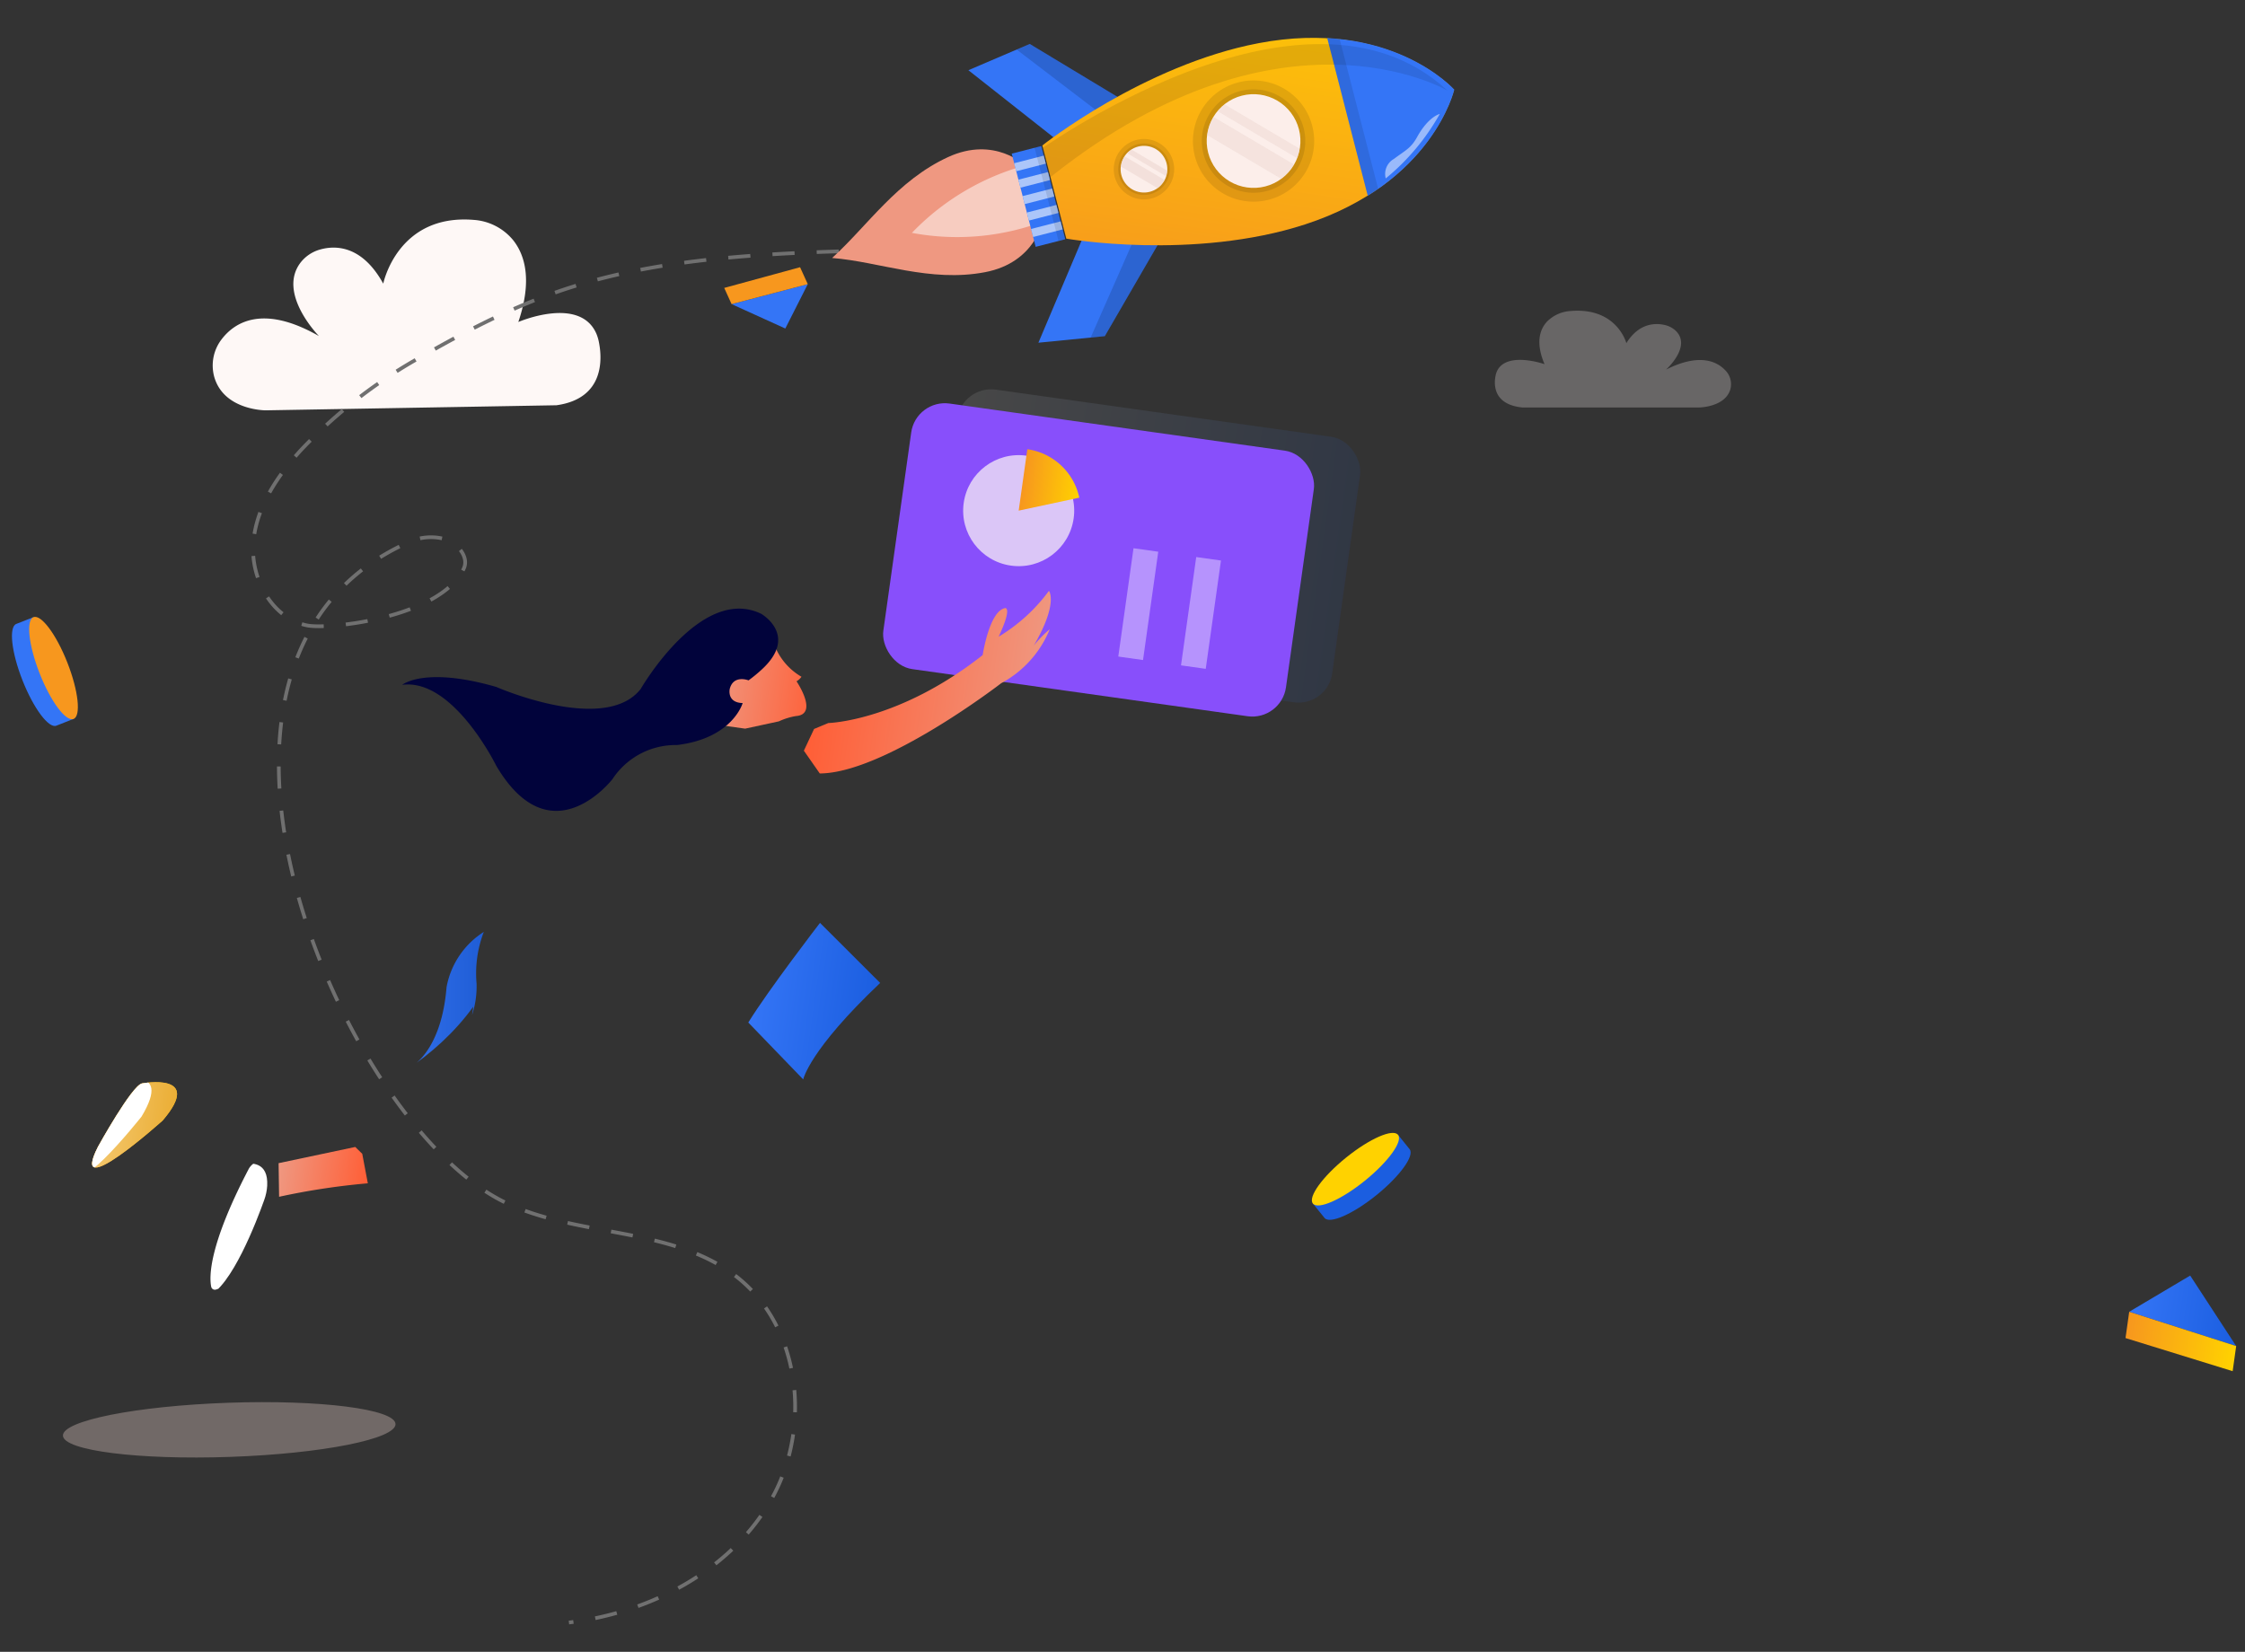 <svg xmlns="http://www.w3.org/2000/svg" xmlns:xlink="http://www.w3.org/1999/xlink" width="304.072" height="223.775"><rect width="100%" height="100%" fill="#333333" stroke="none"/><defs><linearGradient id="e" y1=".5" x2="1" y2=".5" gradientUnits="objectBoundingBox"><stop offset="0" stop-color="#f6ce7d"/><stop offset="1" stop-color="#e8a623"/></linearGradient><linearGradient id="a" x1="-13.697" y1="-35.331" x2="-12.479" y2="-35.331" gradientUnits="objectBoundingBox"><stop offset="0" stop-color="#3475f6"/><stop offset="1" stop-color="#1b5ee0"/></linearGradient><linearGradient id="b" x1="-15.776" y1="-40.368" x2="-14.37" y2="-40.368" gradientUnits="objectBoundingBox"><stop offset="0" stop-color="#f7971e"/><stop offset="1" stop-color="#ffd200"/></linearGradient><linearGradient id="f" x1="0" y1=".5" x2="1" y2=".5" xlink:href="#a"/><linearGradient id="g" x1="0" y1=".5" x2="1" y2=".5" xlink:href="#b"/><linearGradient id="d" x1="5.55" y1="-2.368" x2="6.329" y2="-2.368" gradientUnits="objectBoundingBox"><stop offset="0" stop-color="#ef9881"/><stop offset="1" stop-color="#ff5e36"/></linearGradient><linearGradient id="i" x1="16.817" y1="-57.731" x2="17.266" y2="-57.731" xlink:href="#a"/><linearGradient id="k" x1="26.787" y1="-38.475" x2="28.196" y2="-38.475" xlink:href="#a"/><linearGradient id="l" x1="33.49" y1="-183.285" x2="34.502" y2="-183.285" xlink:href="#a"/><linearGradient id="n" x1="2.951" y1="1.177" x2="2.951" y2="-.377" xlink:href="#b"/><linearGradient id="o" x1="12.19" y1="-46.483" x2="13.337" y2="-46.483" xlink:href="#a"/><linearGradient id="c" x1="386.358" y1="-181.658" x2="389.194" y2="-181.658" gradientUnits="objectBoundingBox"><stop offset="0" stop-color="#acc6f9"/><stop offset="1" stop-color="#6f96e3"/></linearGradient><linearGradient id="r" x1="387.299" y1="-182.47" x2="390.135" y2="-182.47" xlink:href="#c"/><linearGradient id="s" x1="388.24" y1="-183.288" x2="391.076" y2="-183.288" xlink:href="#c"/><linearGradient id="t" x1="389.164" y1="-184.101" x2="392" y2="-184.101" xlink:href="#c"/><linearGradient id="u" x1="390.139" y1="-184.917" x2="392.975" y2="-184.917" xlink:href="#c"/><linearGradient id="v" x1="0" y1=".5" x2="1" y2=".5" xlink:href="#d"/><linearGradient id="w" y1=".5" x2="1" y2=".5" gradientUnits="objectBoundingBox"><stop offset="0" stop-color="#fff"/><stop offset="1" stop-color="#1b5ee0"/></linearGradient><linearGradient id="A" x1="-.263" y1=".901" x2="1.551" y2=".217" gradientUnits="objectBoundingBox"><stop offset="0" stop-color="#3270eb"/><stop offset="1" stop-color="#1957cf"/></linearGradient><linearGradient id="B" x1="1" y1=".5" x2="0" y2=".5" xlink:href="#d"/><linearGradient id="C" x1="41.977" y1="9.818" x2="43.477" y2="9.818" xlink:href="#a"/><linearGradient id="D" x1="50.904" y1="10.52" x2="52.733" y2="10.52" xlink:href="#b"/><linearGradient id="E" x1="52" y1="-44.937" x2="53.068" y2="-44.937" xlink:href="#a"/><linearGradient id="F" x1="46.079" y1="-45.03" x2="47.023" y2="-45.03" xlink:href="#b"/><clipPath id="h"><path data-name="Path 1013" d="M943.682 573.555l-11.637 5.192-13.884-8.1 7.734-4.68z" transform="translate(-918.16 -565.971)" fill="none"/></clipPath><clipPath id="j"><path data-name="Path 1016" d="M952.686 591.221l-11.915 4.52-4.141 15.53 8.785-2.132z" transform="translate(-936.63 -591.221)" fill="none"/></clipPath><clipPath id="m"><path data-name="Path 1019" d="M969.379 583.186c16.3-7.95 17.4-20.859 17.4-20.859s-9.879-8.433-27.045-2.582c-15.158 5.165-27.153 17.828-27.153 17.828l2.5 6.072 2.467 5.982s17.438.58 31.831-6.441z" transform="translate(-932.582 -557.679)" fill="none"/></clipPath><clipPath id="p"><path data-name="Path 1022" d="M969.182 581.309a6.349 6.349 0 113.449-8.29 6.35 6.35 0 01-3.449 8.29z" transform="translate(-960.411 -569.089)" fill="none"/></clipPath><clipPath id="q"><path data-name="Path 1026" d="M950.821 586.655a3.164 3.164 0 111.719-4.13 3.164 3.164 0 01-1.719 4.13z" transform="translate(-946.45 -580.567)" fill="none"/></clipPath><clipPath id="x"><path data-name="Path 991" d="M819.45 775.886c1.381-.528 3.632-.868 3.912 2.351a6.845 6.845 0 01-.132 1.969c-.569 2.775-2.745 12.4-5.836 14.044a.5.5 0 01-.7-.231c-.544-1.182-1.6-5.266 1.414-16.642a2.2 2.2 0 011.342-1.491z" transform="translate(-816.069 -775.545)" fill="none"/></clipPath><clipPath id="y"><path data-name="Path 996" d="M800.131 764.376s8.143-2.749 3.477 4.575c0 0-11.093 13.227-8.189 4.754 0 0 3.369-8.827 4.712-9.329z" transform="translate(-794.935 -763.87)" fill="url(#e)"/></clipPath><clipPath id="z"><path data-name="Path 999" d="M842.709 725.585s-4.972 1.657-7.4 9.817c0 0-3.7 9.881-18.869 16.1 0 0-1.147 4.461 3.442 8.653 0 0 19.635-5.37 27.795-20.8v15.3l-13.642 5.5s-1.148 3.556 3.187 7.762c0 0 11.22-2.422 16.83-6.757 0 0 5.355-3.3 8.8-29.829l-9.435-7.213z" transform="translate(-816.317 -724.115)" fill="none"/></clipPath></defs><g data-name="Group 2424"><g data-name="Group 2422"><path data-name="Path 1006" d="M113.788 130.543a.293.293 0 01-.164-.08l-2.643-2.546a.295.295 0 11.408-.424l2.643 2.546a.294.294 0 01-.244.504z" fill="#fff"/></g><g data-name="Group 2423"><path data-name="Path 1007" d="M113.85 133.63a.3.3 0 01-.164-.08l-3.97-3.891a.295.295 0 11.414-.42l3.968 3.89a.295.295 0 01-.247.502z" fill="#fff"/></g></g><g data-name="Group 2414"><path data-name="Path 986" d="M933.745 765.173l1.827 1.708c.814.761 3.74-1.045 6.534-4.035s4.4-6.029 3.587-6.79l-1.827-1.708z" transform="rotate(8 4861.196 -4940.98)" fill="url(#a)"/><path data-name="Path 987" d="M943.807 754.3c.814.761-.791 3.8-3.586 6.79s-5.72 4.8-6.534 4.035.792-3.8 3.586-6.79 5.721-4.795 6.534-4.035z" transform="rotate(8 4860.832 -4940.596)" fill="url(#b)"/></g><g data-name="Group 2407"><path data-name="Path 975" d="M980.532 687.761l-7.5 6.008 14.994 2.58z" transform="rotate(8 4320.72 -4459.715)" fill="url(#f)"/><path data-name="Path 976" d="M973.035 698.993V695.4l14.994 2.58v3.436z" transform="rotate(8 4332.376 -4458.9)" fill="url(#g)"/></g><path data-name="Path 981" d="M43.204 45.53s-5.759-5.835-2.44-10.028a5.083 5.083 0 012.637-1.712c1.998-.553 5.62-.604 8.507 4.635 0 0 1.923-9.483 12.251-8.637a7.577 7.577 0 015.342 2.743c1.566 1.973 2.645 5.375.704 11.09 0 0 8.33-3.607 10.578 1.601a5.788 5.788 0 01.348 1.194c.402 2.056.838 7.565-5.764 8.484l-39.382.688s-5.66.019-6.964-4.523a5.822 5.822 0 011.011-5.119c1.725-2.252 5.555-4.78 13.172-.417z" fill="#fef8f6"/><g data-name="Group 2440" transform="rotate(8 85.016 842.85)"><path data-name="Path 982" d="M12.63 36.09c-37.8 5.469-48.657 10.531-65.674 23.7a67.9 67.9 0 00-14.513 14.853c-2.755 3.988-5.008 8.631-4.706 13.469s3.9 9.714 8.741 10.034c2.973.2 17.782-3.546 19.974-10.588.51-1.637-1.3-3.254-2.988-3.57a7.049 7.049 0 00-4.926 1.1c-33.386 20.849 1.964 79.3 25.442 86.741 10.453 3.313 22.617.119 32.189 5.468 9.724 5.434 13.165 18.855 9.126 29.236s-14.1 17.583-24.871 20.441" fill="none" stroke="#707070" stroke-miterlimit="10" stroke-width=".5" stroke-dasharray="3"/><path data-name="Path 1009" d="M926.994 593.468l-3.388-7.021s-4.666-3.467-10.52.29c-6.407 4.112-9.461 10.671-13.656 15.725 6.446-.389 13.58 1.479 20.786-.979 6.584-2.244 6.778-8.015 6.778-8.015z" transform="translate(-899.43 -563.506)" fill="url(#d)"/><path data-name="Path 1010" d="M28.355 29.669l-1.736-3.6-1.687-3.494a33.623 33.623 0 00-14.707 11.509 33.175 33.175 0 0018.13-4.415z" fill="#fff" opacity=".5"/><g data-name="Group 2430"><g data-name="Group 2427"><g data-name="Group 2426" clip-path="url(#h)" transform="translate(14.734 6.523)"><path data-name="Path 1011" d="M943.682 573.555l-11.637 5.192-13.884-8.1 7.734-4.68z" transform="translate(-918.16 -565.971)" fill="url(#i)"/><path data-name="Path 1012" d="M4.383.038l17.849 10.046 5.313-2.191-6.561-5.287L6.906-2.245z" opacity=".15"/></g></g><g data-name="Group 2429"><g data-name="Group 2428" clip-path="url(#j)" transform="translate(29.263 26.386)"><path data-name="Path 1014" d="M952.686 591.221l-11.915 4.52-4.141 15.53 8.785-2.132z" transform="translate(-936.63 -591.221)" fill="url(#k)"/><path data-name="Path 1015" d="M6.379 20.251L11.958.544l5.313-2.191-.932 8.372L9.773 20.09z" opacity=".15"/></g></g></g><path data-name="Rectangle 396" transform="rotate(67.6 -1.966 29.375)" fill="url(#l)" d="M0 0h13.036v4.132H0z"/><g data-name="Group 2432"><g data-name="Group 2431" clip-path="url(#m)" transform="translate(26.078)"><path data-name="Path 1017" d="M969.255 583.229c16.3-7.95 17.442-20.875 17.442-20.875s-9.94-8.407-27.105-2.558c-15.157 5.165-27.213 17.853-27.213 17.853l2.5 6.072 2.467 5.982s17.516.547 31.909-6.474z" transform="translate(-932.538 -557.689)" fill="url(#n)"/><path data-name="Rectangle 397" transform="rotate(67.59 32.745 31.948)" fill="url(#o)" d="M0 0h29.406v16.639H0z"/><path data-name="Rectangle 398" opacity=".1" d="M35.89-4.769L47.1 22.416l-1.474.608L34.416-4.16z"/><path data-name="Path 1018" d="M53.311 4.908S28.58-5.392.573 25.182l-1.613-3.913S31.393-10.34 53.311 4.908z" opacity=".1"/></g></g><circle data-name="Ellipse 79" cx="8.21" cy="8.21" r="8.21" transform="rotate(-55.19 38.072 -32.341)" opacity=".1"/><path data-name="Path 1020" d="M56.99 21.802a7.006 7.006 0 113.806-9.148 7.005 7.005 0 01-3.806 9.148z" opacity=".1"/><g data-name="Group 2435"><g data-name="Group 2434" clip-path="url(#p)" transform="translate(47.969 8.975)"><path data-name="Path 1021" d="M8.771 12.22a6.349 6.349 0 113.449-8.29 6.35 6.35 0 01-3.449 8.29z" fill="#fceeea"/><g data-name="Group 2433" opacity=".5" fill="#edd7d1"><path data-name="Rectangle 399" d="M-1.866 5.642l.98-2.357 14.302 5.95-.98 2.358z"/><path data-name="Rectangle 400" d="M-.52 2.408l.49-1.178 14.302 5.95-.49 1.178z"/></g></g></g><path data-name="Path 1023" d="M41.71 24.949a4.09 4.09 0 112.222-5.34 4.09 4.09 0 01-2.222 5.34z" opacity=".1"/><path data-name="Path 1024" d="M41.483 24.395a3.49 3.49 0 111.9-4.558 3.49 3.49 0 01-1.9 4.558z" opacity=".1"/><g data-name="Group 2438"><g data-name="Group 2437" clip-path="url(#q)" transform="translate(36.987 18.004)"><path data-name="Path 1025" d="M4.371 6.088a3.164 3.164 0 111.719-4.13 3.164 3.164 0 01-1.719 4.13z" fill="#fceeea"/><g data-name="Group 2436" opacity=".6" fill="#edd7d1"><path data-name="Rectangle 401" d="M-1.594 2.57l.556-1.336 8.106 3.372-.556 1.336z"/><path data-name="Rectangle 402" d="M-.831.737l.278-.668 8.106 3.373-.278.667z"/></g></g></g><g data-name="Group 2439"><path data-name="Rectangle 403" transform="rotate(67.591 -2.644 30.375)" fill="url(#c)" d="M0 0h1.122v4.132H0z"/><path data-name="Rectangle 404" transform="rotate(67.591 -3.793 32.093)" fill="url(#r)" d="M0 0h1.122v4.132H0z"/><path data-name="Rectangle 405" transform="rotate(67.588 -4.944 33.81)" fill="url(#s)" d="M0 0h1.122v4.132H0z"/><path data-name="Rectangle 406" transform="rotate(67.591 -6.093 35.527)" fill="url(#t)" d="M0 0h1.122v4.132H0z"/><path data-name="Rectangle 407" transform="rotate(67.589 -7.242 37.245)" fill="url(#u)" d="M0 0h1.122v4.132H0z"/></g><path data-name="Rectangle 408" opacity=".1" d="M25.927 19.984l4.967 12.045-.86.355-4.966-12.046z"/><path data-name="Path 1027" d="M78.786 8.18a30.749 30.749 0 01-6.032 9.668 2.337 2.337 0 01.72-2.764c1.456-1.436 2.09-1.771 2.707-3.379 1.14-2.984 2.605-3.525 2.605-3.525z" fill="#fff" opacity=".5"/></g><g data-name="Group 2421"><path data-name="Path 988" d="M837.786 771.028l-1.068-.789-9.977 3.62.7 4.5a95.418 95.418 0 0111.648-3.48z" transform="rotate(8 4838.876 -5175.948)" fill="url(#v)"/><g data-name="Group 2412" transform="rotate(8 -304.718 915.444)"><rect data-name="Rectangle 392" width="55.071" height="36.328" rx="4.604" transform="translate(5.937)" opacity=".1" fill="url(#w)"/><rect data-name="Rectangle 393" width="55.071" height="36.329" rx="4.604" transform="translate(0 2.738)" fill="#884ffb"/><g data-name="Group 2410"><path data-name="Rectangle 394" fill="#fff" opacity=".39" d="M31.999 18.68h3.384v14.818h-3.384z"/><path data-name="Rectangle 395" fill="#fff" opacity=".39" d="M40.577 18.68h3.384v14.818h-3.384z"/><g data-name="Group 2409"><path data-name="Path 979" d="M951.889 660.776a.393.393 0 01-.276-.673c.266-.261 6.536-6.355 11.2-3.035.175.148 3.673 3.051 8.05-1.327a.393.393 0 01.556.556c-4.909 4.909-9.052 1.425-9.092 1.388-4.1-2.916-10.1 2.918-10.162 2.977a.391.391 0 01-.276.114z" transform="translate(-924.435 -632.112)" fill="url(#g)"/></g></g><g data-name="Group 2411" transform="translate(8.369 7.4)"><circle data-name="Ellipse 78" cx="7.52" cy="7.52" r="7.52" transform="translate(0 .883)" fill="#fef8f6" opacity=".7"/><path data-name="Path 980" d="M945.177 640.659a8.4 8.4 0 00-7.884-5.518v8.4z" transform="translate(-929.773 -635.141)" fill="url(#g)"/></g></g><path data-name="Path 989" d="M822.368 774.8c1.578-.458 4.212-.6 3.619 3.884 0 0-3.424 12.629-7.19 14.245a.505.505 0 01-.674-.289c-.445-1.225-1.153-5.382 2.789-16.469a2.194 2.194 0 011.456-1.371z" transform="rotate(8 4844.54 -5161.8)" fill="url(#g)"/><g data-name="Group 2416"><g data-name="Group 2415" clip-path="url(#x)" transform="rotate(8 -1107.607 288.285)"><path data-name="Path 990" d="M5.936-.539c1.578-.458 4.212-.6 3.619 3.884 0 0-3.424 12.629-7.19 14.245a.505.505 0 01-.674-.289C1.246 16.076.538 11.919 4.48.832A2.194 2.194 0 015.936-.539z" fill="#fff"/></g></g><path data-name="Path 992" d="M814.739 759.37l-7.568 3.427-1.571.19-.429 5.236a95.214 95.214 0 0113.089-3.951z" transform="rotate(8 4819.987 -5144.202)" fill="url(#v)"/><path data-name="Path 993" d="M800.131 764.376s8.143-2.749 3.477 4.575c0 0-11.093 13.227-8.189 4.754 0 0 3.369-8.827 4.712-9.329z" transform="rotate(8 4825.766 -5128.105)" fill="url(#g)"/><g data-name="Group 2418"><path data-name="Path 994" d="M800.131 764.376s8.143-2.749 3.477 4.575c0 0-11.093 13.227-8.189 4.754 0 0 3.369-8.827 4.712-9.329z" transform="rotate(8 4825.759 -5128.106)" fill="url(#e)"/><g data-name="Group 2417" clip-path="url(#y)" transform="rotate(8 -1033.634 174.01)"><path data-name="Path 995" d="M1.571 1.03s7.576-4.059 4.186 3.937c0 0-8.751 14.879-7.29 6.043 0 0 1.858-9.261 3.104-9.98z" fill="#fff"/></g></g><path data-name="Path 997" d="M842.709 725.585s-4.972 1.657-7.4 9.817c0 0-3.7 9.881-18.869 16.1 0 0-1.147 4.461 3.442 8.653 0 0 19.635-5.37 27.795-20.8v15.3l-13.642 5.5s-1.148 3.556 3.187 7.762c0 0 11.22-2.422 16.83-6.757 0 0 5.355-3.3 8.8-29.829l-9.435-7.213z" transform="rotate(8 4767.39 -5164.967)" fill="url(#f)"/><g data-name="Group 2420"><g data-name="Group 2419" clip-path="url(#z)" transform="rotate(8 -818.431 309.914)"><path data-name="Path 998" d="M847.156 749.849s3.666-2.619 3.15-11.25a11.276 11.276 0 013.954-8.116 15.723 15.723 0 000 7.047 12.463 12.463 0 010 4.3l-1.978 7.563z" transform="translate(-822.897 -725.474)" fill="url(#A)"/></g></g><path data-name="Path 1000" d="M896.651 674.414a8.452 8.452 0 004.3 3.889 2.054 2.054 0 01-.58.7s3.642 4.013.58 4.676a9.023 9.023 0 00-2.193 1.034l-4.386 1.613h-3.434s-2.235-4.8-2.111-5.255 1.779-4.386 1.779-4.386z" transform="rotate(8 4699.298 -5280.9)" fill="url(#v)"/><path data-name="Path 1001" d="M909.18 680.666s9.379-1.539 19.419-12.025c0 0 .053-6.078 2.144-6.732 0 0 .958-.261-.349 3.965a23.5 23.5 0 005.883-7.1s1.524 1.453-1 7.633a14.586 14.586 0 011.83-2.491 14.479 14.479 0 01-5.491 8.149s-13.958 14.276-22.635 15.526l-2.562-2.754.96-3.106z" transform="rotate(8 4677.307 -5309.41)" fill="url(#B)"/><path data-name="Path 1002" d="M911.2 720.886s-5.628 9.9-7.739 14.719l8.442 6.6s.216-4 8.5-14.394z" transform="rotate(8 4771.762 -5298.279)" fill="url(#f)"/><path data-name="Path 1003" d="M892.256 710.866s-1.672 11.087 6.442 14.8a24.387 24.387 0 016.442-.372 2.519 2.519 0 01-2.726 1.982l-2.354 4.769a8.828 8.828 0 01-3.036-3.549s-9.972-1.964-12.7-13.857z" transform="rotate(8 4754.433 -5270.146)" fill="url(#v)"/><path data-name="Path 1004" d="M852.6 714.854s-9.327 4.212-2.572 2.961a33.118 33.118 0 0120.394 6s1.3-9.882 7.8-14.888c0 0 7.282 1.171 8.127-7.216 0 0 1.235-5.851 10.6-8.126 0 0-3.056-1.8-.326-6.977 0 0-9.1 1.58-13.587 1.905l-11.848 3.913-9.481 10.138a51.552 51.552 0 00-6.192 10.374 12.658 12.658 0 01-2.915 1.916z" transform="rotate(8 4713.495 -5216.661)" fill="url(#g)"/><path data-name="Path 1005" d="M54.476 92.776s2.981-2.532 12.745.284c0 0 14.742 6.477 19.567.258 0 0 8.146-14.132 16.311-10.165 0 0 5.11 2.897.095 7.528a19.81 19.81 0 01-1.808 1.487s-2.047-.814-2.548 1.166c0 0-.426 1.853 1.751 1.91 0 0-1.34 4.783-8.903 5.688a10.235 10.235 0 00-8.716 4.596s-8.314 10.83-15.761-1.8c.005.001-5.824-11.872-12.733-10.952z" fill="#01033b"/><g data-name="Group 2413"><path data-name="Path 984" d="M804.969 681.562l-2.177 1.232c-.969.549-.122 3.88 1.893 7.442s4.436 6 5.4 5.454l2.177-1.232z" transform="rotate(8 4680.329 -5340.815)" fill="url(#C)"/><path data-name="Path 985" d="M812.857 694.438c-.97.549-3.389-1.893-5.4-5.454s-2.863-6.893-1.893-7.442 3.39 1.893 5.4 5.455 2.863 6.893 1.893 7.441z" transform="rotate(8 4680.474 -5345.044)" fill="url(#D)"/></g><path data-name="Path 983" d="M225.654 50.072s3.444-3.064 1.379-5.2a3.214 3.214 0 00-1.623-.86c-1.222-.268-3.428-.261-5.13 2.47 0 0-1.272-4.88-7.552-4.35a4.9 4.9 0 00-3.223 1.465c-.932 1.033-1.553 2.8-.31 5.734 0 0-5.11-1.787-6.424.922a2.669 2.669 0 00-.2.618c-.223 1.065-.43 3.913 3.6 4.329h23.985s3.447-.041 4.192-2.4a2.663 2.663 0 00-.667-2.636c-1.077-1.143-3.435-2.414-8.027-.092z" fill="#fef8f6" opacity=".26"/><path data-name="Path 1008" d="M53.571 192.913c.07 2.025-9.956 4.019-22.395 4.453s-22.58-.851-22.651-2.88 9.955-4.02 22.396-4.454 22.58.855 22.65 2.88z" fill="#ead1cc" opacity=".34"/><g data-name="Group 2408"><path data-name="Path 977" d="M891.058 618.625l2.176-6.375-9.842 4.114z" transform="rotate(8 4603.869 -5279.244)" fill="url(#E)"/><path data-name="Path 978" d="M891.531 609.546l1.352 2.127-9.842 4.114-1.293-2.033z" transform="rotate(8 4599.568 -5277.023)" fill="url(#F)"/></g></g></svg>